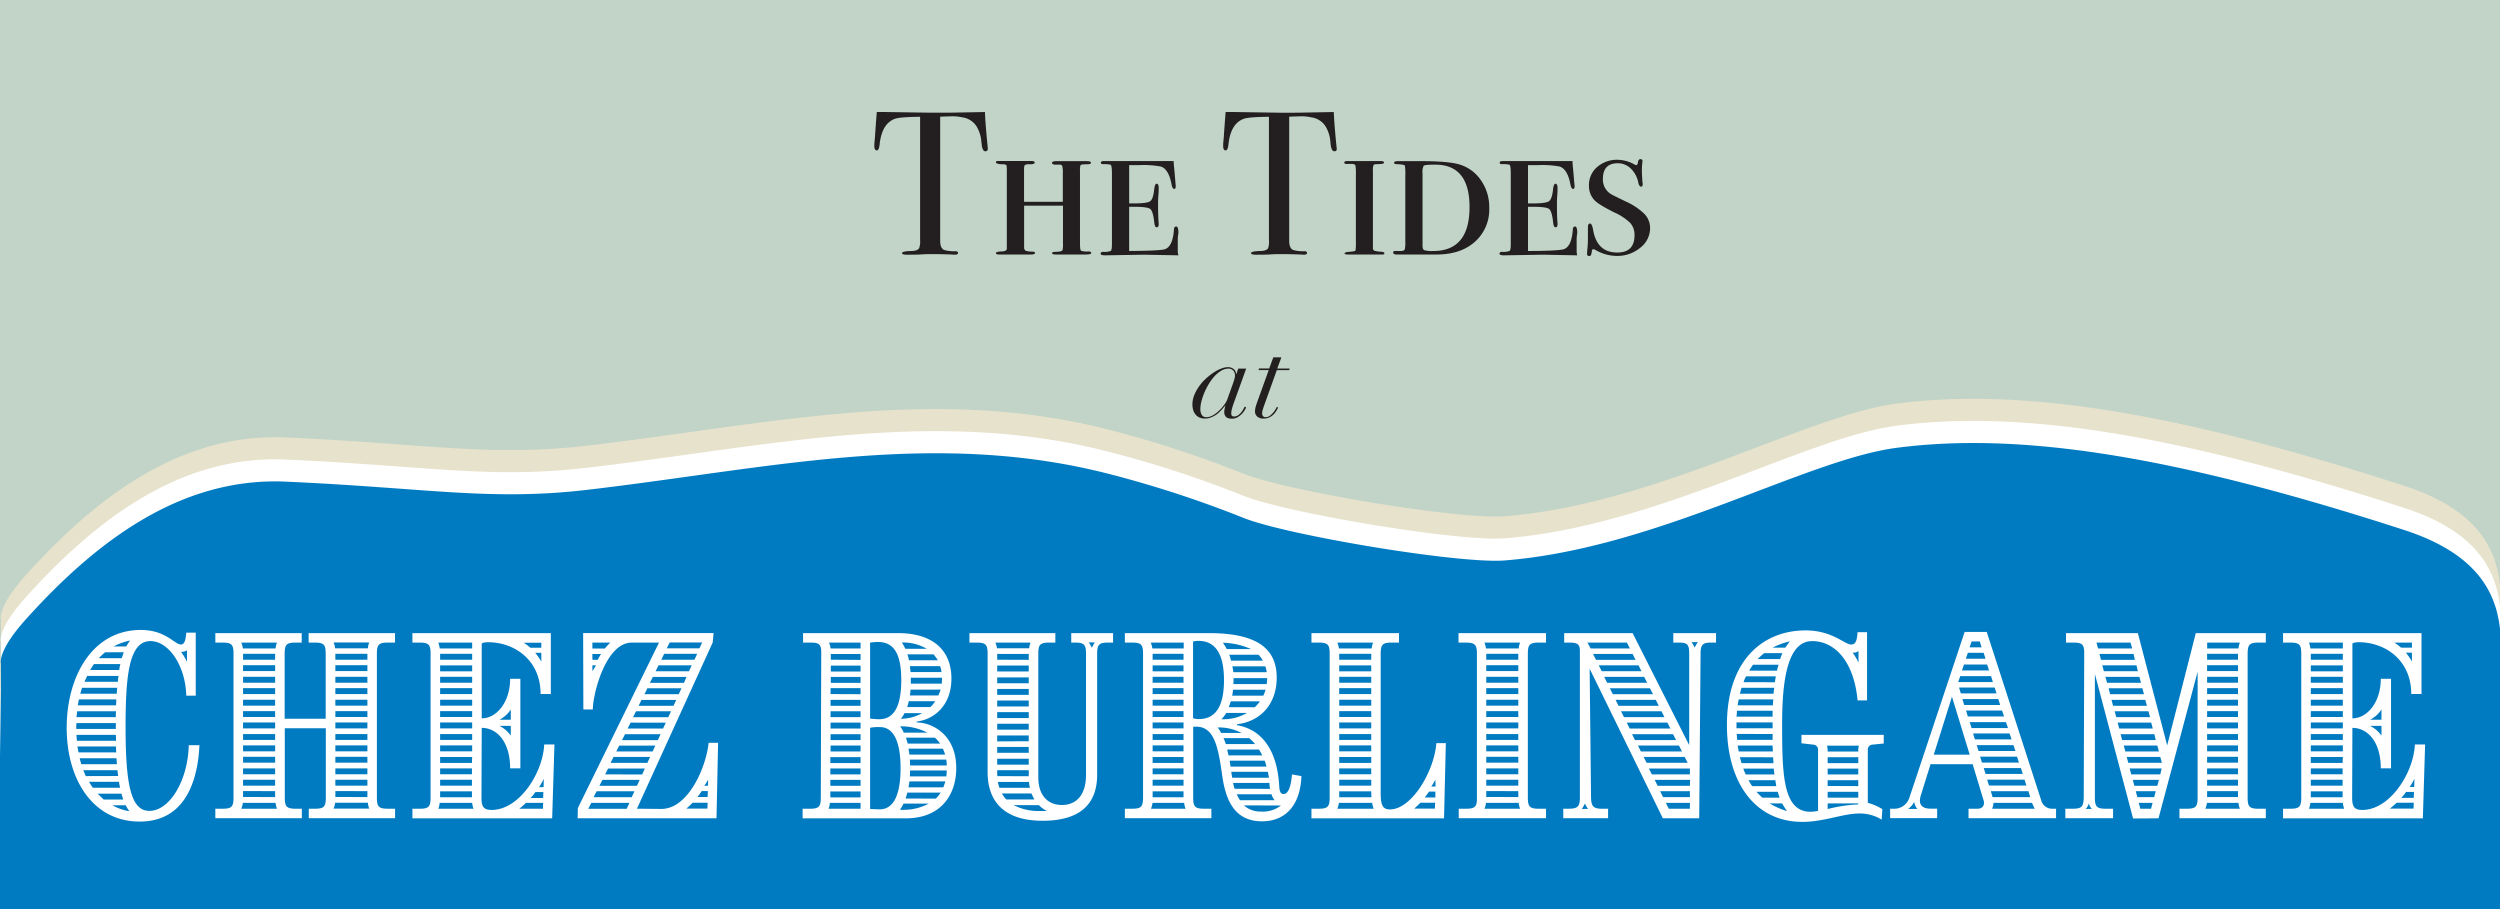 <svg id="Layer_1" data-name="Layer 1" xmlns="http://www.w3.org/2000/svg" width="11in" height="4in" viewBox="0 0 792 288">
  <rect x="0" y="0" width="792" height="288" fill="#333333" stroke="none"/>
  <g id="Layer_2" data-name="Layer 2">
    <polyline points="-0.7 0 0 288 792 288 792.7 0" fill="#c1d4c7"/>
    <path d="M792.3,278c.92-1,0-84.09,0-87.21,0-15.35-6-28.9-30.81-36.94-73.35-23.77-121.87-31-160.47-26-28.95,3.69-76,31.86-124.32,35.7-14.49,1.15-69.25-8.05-82.73-13.47a348.92,348.92,0,0,0-41.68-13.69c-56-14.69-108.27-2-166.28,4.79-30.7,3.59-50.6-.59-95.37-2.59C56.43,137,29.38,158.7,8.26,182.12-1,192.4.3,196.25.3,196.25v8.43L-.7,274" fill="#e7e2cc"/>
    <path d="M792.3,285c.92-1,0-84.09,0-87.21,0-15.35-6-28.9-30.81-36.94-73.35-23.77-121.87-31-160.47-26-28.95,3.69-76,31.86-124.32,35.7-14.49,1.15-69.25-8.05-82.73-13.47a348.92,348.92,0,0,0-41.68-13.69c-56-14.69-108.27-2-166.28,4.79-30.7,3.59-50.6-.59-95.37-2.59C56.43,144,29.38,165.7,8.26,189.12-1,199.4.3,203.25.3,203.25v8.43L-.7,281" fill="#fff"/>
    <path d="M792.3,292c.92-1,0-84.09,0-87.21,0-15.35-6-28.9-30.81-36.94-73.35-23.77-121.87-31-160.47-26-28.95,3.69-76,31.86-124.32,35.7-14.49,1.15-69.25-8.05-82.73-13.47a348.92,348.92,0,0,0-41.68-13.69c-56-14.69-108.27-2-166.28,4.79-30.7,3.59-50.6-.59-95.37-2.59C56.43,151,29.38,172.7,8.26,196.12-1,206.4.3,210.25.3,210.25v8.43L-.7,288" fill="#007bc2"/>
  </g>
  <g>
    <path d="M312.93,47.09q0,.84-.78.84c-.52,0-.89-.56-1.1-1.69-.09-.78-.18-1.56-.26-2.34a11.44,11.44,0,0,0-1.5-4,6.39,6.39,0,0,0-4.48-2.73,14.33,14.33,0,0,0-3.25-.33c-2,.06-3.28.1-3.71.13V76.27c0,1.56.41,2.53,1.24,2.92a11.9,11.9,0,0,0,3.64.4c.52,0,.78.22.78.55s-.35.55-1,.55a6,6,0,0,1-.91-.06c-2.6-.09-4.45-.13-5.53-.13-1.43,0-2.77,0-4,.09s-2.86.1-4.81.1c-1,0-1.49-.17-1.49-.52s.93-.61,2.79-.65c1.34,0,2.21-.28,2.6-.85a6.31,6.31,0,0,0,.33-2.67V37q-6.44.06-8,.65-4.1,1.5-4.81,8c-.13,1.3-.43,2-.91,2s-.78-.46-.78-1.37a13.69,13.69,0,0,1,.07-1.43l.13-1.49q.19-3,.58-7.87h2.93l13.26.2c1.56,0,4,0,7.28,0l10.79-.2c.08,2.43.36,6,.84,10.79a2,2,0,0,0,.07.49A2.47,2.47,0,0,1,312.93,47.09Z" fill="#231f20"/>
    <path d="M345.69,80.17c0,.3-.65.46-1.95.46h-9c-1,0-1.43-.1-1.43-.43s.36-.38,1.08-.42c1.4,0,2.15-.24,2.23-.58a9.16,9.16,0,0,0,.13-2.15V65.16H324.44V78.55a1.13,1.13,0,0,0,.54.91,8,8,0,0,0,2.2.26c.47,0,.7.15.7.45s-.43.46-1.3.46H316.51c-.65,0-1-.16-1-.46s.63-.48,1.89-.52q1.43-.06,1.56-.78V54.56a12.93,12.93,0,0,0-.07-2c0-.35-.43-.52-1.17-.52-1.47,0-2.21-.26-2.21-.65s.3-.39.91-.39h10.27c.74,0,1.11.17,1.11.52s-.58.56-1.73.52a2.58,2.58,0,0,0-1.37.23c-.19.15-.28.59-.28,1.33V63.92h12.28V55.1a9.57,9.57,0,0,0-.13-2.3c-.08-.52-.51-.73-1.27-.64h-1.21c-.56-.1-.83-.28-.83-.56s.45-.55,1.36-.55h9.43c1,0,1.56.15,1.56.46s-.3.52-.88.52-1.07,0-1.46.06c-.57,0-.89.11-1,.33a8.57,8.57,0,0,0-.13,2.08V77q0,2.2.33,2.43a5.72,5.72,0,0,0,2.27.23C345.39,79.65,345.69,79.82,345.69,80.17Z" fill="#231f20"/>
    <path d="M373.32,73.64s0,.32-.1.82a10,10,0,0,0-.1,1.36v3.77a5,5,0,0,0,.2,1.3l-10.85-.2-12.42.2c-.91,0-1.37-.18-1.37-.52s.26-.59.78-.59a5.56,5.56,0,0,0,2.44-.29c.24-.2.36-.9.36-2.11V55c0-1.78-.16-2.72-.46-2.83a9.1,9.1,0,0,0-2.27-.16c-.52,0-.78-.16-.78-.46s.28-.52.84-.52h22.23v.45l.07,1c.08.64.26,2.56.52,5.76a4.3,4.3,0,0,1,.06.77q0,.84-.45.84c-.39,0-.67-.44-.84-1.3q-.92-5-3.43-5.79a29.68,29.68,0,0,0-6.73-.45h-3.3V64.44h1.54c2.75,0,4.45-.23,5.1-.68s1.07-1.7,1.29-3.74c.13-1.21.39-1.82.78-1.82s.65.43.65,1.3c0,.52,0,1.32-.1,2.41s-.1,1.9-.1,2.47c0,2.81.05,4.74.15,5.78,0,.35.05.63.05.85,0,.69-.22,1-.64,1s-.65-.55-.77-1.63c-.26-2.34-.69-3.74-1.29-4.19s-2.28-.68-5.06-.68h-1.6v14q9.51-.07,11.19-.52c1.72-.48,2.74-2.56,3-6.24,0-.65.28-1,.72-1S373.32,72.45,373.32,73.64Z" fill="#231f20"/>
    <path d="M423.5,47.09c0,.56-.26.84-.79.84s-.88-.56-1.1-1.69c-.09-.78-.17-1.56-.26-2.34a11.06,11.06,0,0,0-1.5-4,6.36,6.36,0,0,0-4.48-2.73,14.28,14.28,0,0,0-3.25-.33c-2,.06-3.27.1-3.7.13V76.27c0,1.56.41,2.53,1.23,2.92a12,12,0,0,0,3.64.4c.52,0,.78.22.78.55s-.35.55-1,.55a6,6,0,0,1-.91-.06c-2.6-.09-4.44-.13-5.53-.13-1.42,0-2.77,0-4,.09s-2.85.1-4.81.1c-1,0-1.49-.17-1.49-.52s.93-.61,2.79-.65c1.35,0,2.21-.28,2.6-.85A6.31,6.31,0,0,0,402,76V37q-6.44.06-8,.65-4.1,1.5-4.81,8c-.13,1.3-.43,2-.91,2s-.78-.46-.78-1.37c0-.48,0-1,.07-1.43l.13-1.49q.19-3,.58-7.87h2.93l13.26.2q2.34.06,7.28,0l10.79-.2c.09,2.43.37,6,.85,10.79a2.58,2.58,0,0,0,.06.49A3.26,3.26,0,0,1,423.5,47.09Z" fill="#231f20"/>
    <path d="M438.58,80.24c0,.26-.2.39-.59.39H427.07c-.74,0-1.11-.12-1.11-.34s.48-.47,1.43-.51c1.3-.09,2-.24,2.05-.46a18.59,18.59,0,0,0,.1-2.81V55.43a17.19,17.19,0,0,0-.13-3c-.09-.28-.41-.45-1-.49h-1.95c-.39,0-.58-.15-.58-.45s.28-.46.85-.46h10.72c.69,0,1,.17,1,.52s-.74.41-2.21.46c-.61,0-1,.09-1.11.29a4.53,4.53,0,0,0-.19,1.79v24.5a.81.81,0,0,0,.49.85,10.23,10.23,0,0,0,2.3.32C438.31,79.82,438.58,80,438.58,80.24Z" fill="#231f20"/>
    <path d="M471.79,65.84a13.63,13.63,0,0,1-5.85,11.79q-4.23,3-10.86,3H442.47c-.73,0-1.1-.21-1.1-.63s.26-.52.78-.48h1.49c.87,0,1.35-.19,1.43-.71a9.42,9.42,0,0,0,.13-2.27V55.78a17.69,17.69,0,0,0-.13-3.3c-.21-.26-1-.41-2.27-.45-.78,0-1.17-.16-1.17-.46s.39-.52,1.17-.52h7.28q8.52,0,12.09,1a12.53,12.53,0,0,1,6.95,5A14.79,14.79,0,0,1,471.79,65.84Zm-6.24-.23q0-13.45-10.87-13.45c-2.2,0-3.42.12-3.66.35a4.36,4.36,0,0,0-.36,2.38V77.83c0,.78.19,1.26.55,1.43a9,9,0,0,0,2.82.26Q465.55,79.52,465.55,65.61Z" fill="#231f20"/>
    <path d="M499.67,73.64s0,.32-.09.82a10,10,0,0,0-.1,1.36v3.77a5,5,0,0,0,.19,1.3l-10.84-.2-12.42.2c-.91,0-1.37-.18-1.37-.52s.26-.59.78-.59a5.56,5.56,0,0,0,2.44-.29c.23-.2.35-.9.35-2.11V55c0-1.78-.15-2.72-.45-2.83a9.15,9.15,0,0,0-2.28-.16c-.52,0-.78-.16-.78-.46s.29-.52.85-.52h22.23v.45l.06,1q.13,1,.52,5.76a3.49,3.49,0,0,1,.07.77q0,.84-.45.84c-.39,0-.67-.44-.84-1.3-.61-3.3-1.75-5.23-3.44-5.79a29.5,29.5,0,0,0-6.72-.45h-3.31V64.44h1.55c2.75,0,4.45-.23,5.09-.68s1.08-1.7,1.29-3.74c.13-1.21.39-1.82.78-1.82s.65.43.65,1.3c0,.52,0,1.32-.09,2.41s-.1,1.9-.1,2.47c0,2.81.05,4.74.14,5.78a7.39,7.39,0,0,1,.05.85c0,.69-.21,1-.64,1s-.64-.55-.77-1.63c-.25-2.34-.68-3.74-1.28-4.19s-2.29-.68-5.06-.68h-1.61v14c6.34,0,10.08-.22,11.2-.52,1.72-.48,2.74-2.56,3-6.24,0-.65.28-1,.71-1S499.67,72.45,499.67,73.64Z" fill="#231f20"/>
    <path d="M522.75,72.28a7.81,7.81,0,0,1-3.12,6.21,11.4,11.4,0,0,1-7.54,2.59,13.64,13.64,0,0,1-6.83-2,2.24,2.24,0,0,0-.52-.12c-.26,0-.41.2-.45.61a5.84,5.84,0,0,1-.2,1.07.59.59,0,0,1-.65.46.58.58,0,0,1-.65-.65c0-.09,0-.74.13-2s.13-2.25.13-3.12V72.05c0-.83.22-1.24.65-1.24s.76.67,1,2Q505.91,80,512.35,80c3.64,0,5.46-1.82,5.46-5.44a5.65,5.65,0,0,0-1.3-3.88,17.39,17.39,0,0,0-5.07-3.37q-4.95-2.46-6.31-3.88a6.56,6.56,0,0,1-1.75-4.66,7.49,7.49,0,0,1,2.6-5.86,9.54,9.54,0,0,1,6.56-2.29,11.2,11.2,0,0,1,5.27,1.49,1.11,1.11,0,0,0,.52.2c.3,0,.5-.32.58-.95s.35-.94.78-.94a.57.57,0,0,1,.65.65,4.24,4.24,0,0,1-.06.52,21.54,21.54,0,0,0-.13,2.67c0,.65.06,1.82.19,3.51a2,2,0,0,1,.07.58c0,.52-.18.78-.52.78s-.67-.39-.85-1.16a8.46,8.46,0,0,0-2.37-4.54,5.87,5.87,0,0,0-4.19-1.71q-4.68,0-4.68,5A5.36,5.36,0,0,0,509,60.31a5.45,5.45,0,0,0,1.43,1.23q.78.45,4.55,2.26a20.6,20.6,0,0,1,6,4A6.44,6.44,0,0,1,522.75,72.28Z" fill="#231f20"/>
  </g>
  <g>
    <path d="M390.29,129.46a6.18,6.18,0,0,0-.23,1.54c0,.63.3.94.9.94a2.23,2.23,0,0,0,1.3-.41,5.21,5.21,0,0,0,1-.94,6.91,6.91,0,0,0,.68-1.05l.38-.73.47.25c-.12.26-.3.6-.54,1a5.62,5.62,0,0,1-.94,1.17,6.32,6.32,0,0,1-1.33,1,3.59,3.59,0,0,1-1.77.41q-2.37,0-2.37-2.16a5.29,5.29,0,0,1,.11-.88,6.44,6.44,0,0,1,.28-1.13h-.07c-.33.41-.72.86-1.15,1.35a10.6,10.6,0,0,1-1.46,1.37,8.06,8.06,0,0,1-1.78,1,5.4,5.4,0,0,1-2.16.41,4.06,4.06,0,0,1-1.46-.27,3.4,3.4,0,0,1-1.24-.82,4,4,0,0,1-.85-1.43,6.24,6.24,0,0,1-.3-2,7.77,7.77,0,0,1,.57-2.88,13.89,13.89,0,0,1,1.5-2.75,14.78,14.78,0,0,1,2.12-2.43,20.3,20.3,0,0,1,2.45-1.95,12.61,12.61,0,0,1,2.45-1.29,6.07,6.07,0,0,1,2.14-.47,2.83,2.83,0,0,1,1.84.61,2,2,0,0,1,.75,1.62h.07l.62-1.76h2.52l-3.93,10.91C390.64,128.28,390.45,128.88,390.29,129.46Zm.83-9.63a3.26,3.26,0,0,0,.13-.85,3,3,0,0,0-.09-.7,1.88,1.88,0,0,0-.33-.7,1.82,1.82,0,0,0-.63-.56,2,2,0,0,0-1-.24,4.56,4.56,0,0,0-2.32.67,9.1,9.1,0,0,0-2.13,1.75,15,15,0,0,0-1.81,2.46,21.87,21.87,0,0,0-1.43,2.81,18.79,18.79,0,0,0-.91,2.75,9.92,9.92,0,0,0-.33,2.34,3.51,3.51,0,0,0,.45,1.88,1.63,1.63,0,0,0,1.5.72,4.14,4.14,0,0,0,2.12-.65,10.18,10.18,0,0,0,2-1.55,14.61,14.61,0,0,0,1.55-1.8,6.65,6.65,0,0,0,.83-1.4l1.9-5.3A17,17,0,0,0,391.12,119.83Z" fill="#231f20"/>
    <path d="M405.94,113.22l-1.3,3.53h3.92l-.14.5H404.5l-4.11,11.45c-.12.36-.24.73-.36,1.12a3.78,3.78,0,0,0-.18,1.15,1.28,1.28,0,0,0,.27.86,1.08,1.08,0,0,0,.88.33,2.17,2.17,0,0,0,1.23-.4,5.67,5.67,0,0,0,1-.92,6.77,6.77,0,0,0,.79-1.06,7.44,7.44,0,0,0,.47-.86l.43.18c-.09.19-.25.48-.46.88a6.77,6.77,0,0,1-.87,1.19,5.1,5.1,0,0,1-1.35,1,4,4,0,0,1-1.92.43,2.86,2.86,0,0,1-2.06-.66,2.19,2.19,0,0,1-.68-1.6,5.88,5.88,0,0,1,.27-1.64c.18-.61.37-1.17.56-1.68l3.53-9.79h-3.24l.14-.5h3.24l1.3-3.53Z" fill="#231f20"/>
  </g>
  <g>
    <path d="M21.13,230.57c0-16.27,8.14-31,23.48-31,7.92,0,10.66,4.61,12.74,4.61.8,0,1.44-.72,1.66-3.74h3v19.94h-3c-.22-9.22-5.4-17.28-11.38-17.28-6.91,0-7.85,11.52-7.85,27.43,0,18.94,1.95,26.36,7.56,26.36,6.27,0,12.17-9.36,12.46-20.81h3.38c-.43,9.36-3.45,24.19-18.93,24.19C29.63,260.31,21.13,247.21,21.13,230.57Zm15.56.36v-1.87H24.23a11,11,0,0,0-.07,1.51v.36Zm0-3.74a16.7,16.7,0,0,1,.07-1.87H24.45l-.22,1.87Zm.07,7.49a16,16,0,0,0-.07-1.87H24.23a18.35,18.35,0,0,0,.14,1.87Zm.07,3.67a16.09,16.09,0,0,1-.07-1.87H24.52c.14.65.21,1.29.36,1.87Zm-.07-14.9a16.88,16.88,0,0,0,.07-1.88H25l-.36,1.88Zm.29,18.64c-.07-.57-.07-1.22-.15-1.87H25.24c.14.65.36,1.3.5,1.87ZM37,219.77a15.63,15.63,0,0,1,.14-1.87H26c-.22.58-.36,1.22-.58,1.87Zm.43,26.07L37.19,244H26.39c.29.65.51,1.29.79,1.87ZM37.34,216a15,15,0,0,1,.21-1.87H27.62L26.75,216Zm.72,33.55a12.91,12.91,0,0,1-.36-1.87H28.19c.43.65.79,1.3,1.23,1.87Zm-.29-37.3a13.46,13.46,0,0,1,.36-1.87H29.78c-.44.58-.8,1.23-1.23,1.87Zm1.29,41.05c-.21-.65-.43-1.23-.57-1.87H30.93c.65.64,1.29,1.29,1.94,1.87Zm-.5-44.79.65-1.87H33.3a23.66,23.66,0,0,0-2,1.87Zm1.3,46.59H35.61A15.62,15.62,0,0,0,41,257,9.2,9.2,0,0,1,39.86,255.13ZM40,204.8a17.31,17.31,0,0,1,1.22-1.88A18.8,18.8,0,0,0,36,204.8ZM59.23,206a2.83,2.83,0,0,1-1.66.5h-.22a18,18,0,0,1,1.88,3.17Z" fill="#fff"/>
    <path d="M68.22,256.21h2.16c3,0,3.6-.58,3.6-3.6V207.17c0-3-.57-3.6-3.6-3.6H68.22v-3H95.58v3h-1.8c-3,0-3.6.58-3.6,3.6v20.52h13V207.17c0-3-.58-3.6-3.6-3.6h-1.8v-3h27.36v3H123c-3,0-3.6.58-3.6,3.6v45.44c0,3,.57,3.6,3.6,3.6h2.16v3H97.82v-3h1.8c3,0,3.6-.58,3.6-3.6V230.72h-13v21.89c0,3,.58,3.6,3.6,3.6h1.8v3H68.22ZM87.3,205.44a6.68,6.68,0,0,1,.44-1.87H76.43a6.28,6.28,0,0,1,.5,1.87Zm.44,50.77a7.33,7.33,0,0,1-.44-1.87H76.93a6.92,6.92,0,0,1-.5,1.87ZM87.16,209v-1.87H77V209Zm0,3.6v-1.87H77v1.87Zm0,3.68v-1.88H77v1.88Zm0,3.6V218H77v1.88Zm0,3.67v-1.87H77v1.87Zm0,3.6v-1.87H77v1.87Zm0,3.6v-1.87H77v1.87Zm0,3.67v-1.87H77v1.87Zm0,3.6v-1.87H77v1.87Zm0,3.6v-1.87H77v1.87Zm0,3.67v-1.87H77v1.87Zm0,3.61v-1.88H77v1.88Zm0,3.6v-1.88H77v1.88Zm29.38-47.1a6.36,6.36,0,0,1,.43-1.87H105.66a6.28,6.28,0,0,1,.51,1.87Zm.43,50.77a6.93,6.93,0,0,1-.43-1.87H106.17a6.92,6.92,0,0,1-.51,1.87ZM116.39,209v-1.87H106.24V209Zm0,3.6v-1.87H106.24v1.87Zm0,3.68v-1.88H106.24v1.88Zm0,3.6V218H106.24v1.88Zm0,3.67v-1.87H106.24v1.87Zm0,3.6v-1.87H106.24v1.87Zm0,3.6v-1.87H106.24v1.87Zm0,3.67v-1.87H106.24v1.87Zm0,3.6v-1.87H106.24v1.87Zm0,3.6v-1.87H106.24v1.87Zm0,3.67v-1.87H106.24v1.87Zm0,3.61v-1.88H106.24v1.88Zm0,3.6v-1.88H106.24v1.88Z" fill="#fff"/>
    <path d="M130.65,256.21h2.16c3,0,3.6-.58,3.6-3.6V207.17c0-3-.58-3.6-3.6-3.6h-2.16v-3H174.5v19.29h-3.24c0-10.58-8-16.27-16.42-16.41-.72,0-2.23.07-2.23.57v23.55c4.82,0,9-5.26,9-12.53h3.24v28.37h-3.24c0-8.42-4.18-12.82-9-12.82l-.08,22c0,2.88.58,4,3.24,4,8.72,0,16.21-11.67,16.64-20.74h3.24l-.72,23.4H130.65Zm18.93-50.77v-1.87H138.85a6.68,6.68,0,0,1,.44,1.87Zm.43,50.77a7.33,7.33,0,0,1-.43-1.87H139.29a6.68,6.68,0,0,1-.44,1.87ZM149.58,209v-1.87H139.43V209Zm0,3.68v-1.88H139.43v1.88Zm0,3.6v-1.88H139.43v1.88Zm0,3.6V218H139.43v1.88Zm0,3.67v-1.87H139.43v1.87Zm0,3.6v-1.87H139.43v1.87Zm0,3.6v-1.87H139.43v1.87Zm0,3.67v-1.87H139.43v1.87Zm0,3.6v-1.87H139.43v1.87Zm-.07,3.68.07-1.88H139.43v1.88Zm0,3.59v-1.87H139.43v1.87Zm0,3.61v-1.88H139.43v1.88Zm0,3.67v-1.87H139.43v1.87Zm12.31-24.56v-3.24a9.43,9.43,0,0,1-3.6,3.24Zm0,1.95h-3.6a9.64,9.64,0,0,1,3.6,3.09ZM172,256.21l.07-1.87h-5.4c-.72.64-1.44,1.29-2.16,1.87Zm-.51-51v-1.59h-5.54a23.45,23.45,0,0,1,2.09,1.59Zm.58,47.59.07-1.87H169.6a12.13,12.13,0,0,1-1.51,1.87Zm-.58-46h-1.94a18.66,18.66,0,0,1,1.94,2.81Zm.72,42.56.07-2.6a23.25,23.25,0,0,1-1.51,2.6Z" fill="#fff"/>
    <path d="M183.06,256l25.71-52.42h-8.64c-8.21,0-12.32,16.2-12.32,21.17h-3l-.07-24.19h41.33l-.29,3-24,52.64,7.71.07c8.64,0,14.25-13.39,15-20.95h3l-.5,23.9H183Zm15.48.22.87-1.87h-12.1l-.94,1.87Zm-6.91-50.77a14.79,14.79,0,0,1,1.73-1.87h-5.69v1.87Zm-2.31,3.6c.37-.64.73-1.29,1.08-1.87h-2.73V209Zm-.5,1.73h-1.15v1.87Zm11.31,41.77.86-1.88H189l-.94,1.88Zm1.65-3.6.87-1.88H190.84l-.94,1.88Zm1.66-3.61.86-1.87H192.64l-.94,1.87Zm1.65-3.67.87-1.87H194.37l-.94,1.87Zm1.66-3.6.86-1.87H196.17l-.94,1.87Zm1.66-3.6.86-1.87H198l-.94,1.87Zm1.65-3.67.87-1.87H199.77l-.94,1.87Zm1.66-3.6.86-1.87H201.49l-.93,1.87Zm1.66-3.6.86-1.87h-11l-.93,1.87Zm1.65-3.67.87-1.88H205.09l-.93,1.88Zm1.66-3.6.79-1.88H206.82l-.93,1.88Zm1.58-3.68.87-1.87H208.62l-.93,1.87ZM220,209l.86-1.87H210.42l-.93,1.87Zm1.58-3.6.87-1.87h-10.3l-.93,1.87Zm2.52,50.77.08-1.87h-4.76a25.54,25.54,0,0,1-2,1.87Zm.08-3.67.07-1.88H222.3a18.38,18.38,0,0,1-1.36,1.88Zm.14-3.6V247a18.3,18.3,0,0,1-1.22,1.95Z" fill="#fff"/>
    <path d="M254.27,256.21h2.16c3,0,3.6-.58,3.6-3.6l.14-46.16c-.07-2.45-.79-2.88-3.6-2.88h-2.16v-3h30c11.52,0,17,5.76,17,14.4s-5.62,13-11,13.61v.29c5.12.07,12.53,4,12.53,14.47,0,8.78-5.18,15.91-15.91,15.91H254.27Zm18.36,0v-1.87h-9.72a6.69,6.69,0,0,1-.43,1.87Zm0-50.77v-1.87h-10a6.92,6.92,0,0,1,.5,1.87Zm0,36.3v-1.88h-9.58v1.88Zm0,3.59v-1.87h-9.58v1.87Zm0,3.61v-1.88h-9.58v1.88Zm0,3.67v-1.87h-9.58v1.87Zm0-32.69V218h-9.51v1.88Zm0,3.67v-1.87h-9.51v1.87Zm0,3.6v-1.87h-9.51v1.87Zm0,3.6v-1.87h-9.51v1.87Zm0,3.67v-1.87h-9.51v1.87Zm0,3.6v-1.87h-9.51v1.87Zm0-29v-1.87H263.2V209Zm0,3.68v-1.88H263.2v1.88Zm0,3.6v-1.88H263.2v1.88Zm12.89-.87c0-7.56-1.87-12.09-7.35-12.09a14.69,14.69,0,0,0-2.52.21v24.05a28.62,28.62,0,0,0,2.88.22C283.65,227.84,285.52,223,285.52,215.45Zm-.22,27.87c0-7.71-1.87-13-6.55-13a14.72,14.72,0,0,0-3.1.21v25.71c.51.07,2.52.14,3.1.14C283.43,256.35,285.3,251.1,285.3,243.32Zm9,11.23h-8.06a11,11,0,0,1-1.15,1.95A17.12,17.12,0,0,0,294.3,254.55Zm-.5-22.46a17.93,17.93,0,0,0-8.64-2,8.94,8.94,0,0,1,1.15,2Zm-1.59-6.2h-5.68a6.74,6.74,0,0,1-1.16,1.8A14,14,0,0,0,292.21,225.89Zm1.37-20.37a14.71,14.71,0,0,0-7.85-2q.54.87,1.08,2ZM296.46,253A9.87,9.87,0,0,0,298,251.1H287.46c-.21.64-.36,1.29-.57,1.87Zm1.37-17.43a10.2,10.2,0,0,0-1.66-1.87H287c.21.58.36,1.22.57,1.87ZM294.73,224a7.07,7.07,0,0,0,1.52-1.87h-8.36a12.76,12.76,0,0,1-.5,1.87Zm2.38-14.83a16,16,0,0,0-1.37-1.87h-8.28a14.15,14.15,0,0,1,.51,1.87Zm2.3,29.88a13,13,0,0,0-.72-1.87H287.82l.29,1.87Zm-.57,10.37a14.68,14.68,0,0,0,.65-1.87H288.11l-.29,1.87Zm-.58-36.51a7.61,7.61,0,0,0-.43-1.87h-9.58l.22,1.87Zm-1,7.42a15.45,15.45,0,0,0,.73-1.87h-9.51l-.22,1.87Zm2.67,22.18a13.62,13.62,0,0,0-.15-1.87H288.25l.08,1.87Zm-.15,3.45a13.62,13.62,0,0,0,.15-1.87H288.33l-.08,1.87Zm-1.44-29.38a13,13,0,0,0,.08-1.8v-.07h-9.87v1.87Z" fill="#fff"/>
    <path d="M312.88,244.69V207.17c0-3-.58-3.6-3.6-3.6h-2.16v-3h27.21v3h-1.8c-3,0-3.6.58-3.6,3.6v39c0,6,3.17,8.85,7.49,8.85s7.63-2.88,7.63-9.57V207.17c0-3-.57-3.6-3.6-3.6h-1.08v-3h13.25v3h-1.44c-3,0-3.6.58-3.6,3.6v38.24c0,9.21-5.25,14.61-17.35,14.61C316.91,260,312.88,252.68,312.88,244.69Zm13.17-39.32a6.52,6.52,0,0,1,.43-1.8H315.32a5.8,5.8,0,0,1,.51,1.8Zm-.14,3.67v-1.87h-10V209Zm0,3.68v-1.88h-10v1.88Zm0,3.74v-1.87h-10v1.87Zm0,3.67v-1.87h-10v1.87Zm0,3.68v-1.88h-10v1.88Zm0,3.67v-1.87h-10v1.87Zm0,3.67v-1.87h-10v1.87Zm0,3.67V233h-10v1.87Zm0,3.67v-1.87h-10v1.87Zm0,3.75v-1.87h-10v1.87Zm0,3.67V244h-10v.65a7.55,7.55,0,0,0,.07,1.22Zm.36,3.67a14.66,14.66,0,0,1-.29-1.87h-9.86a12.76,12.76,0,0,0,.5,1.87Zm1.44,3.68a15.7,15.7,0,0,1-.94-1.88h-9.36a9.26,9.26,0,0,0,1.37,1.88Zm4,3.67a8.65,8.65,0,0,1-2.59-1.87h-8a17,17,0,0,0,7.93,1.87Zm15.19-53.43h-2a10.27,10.27,0,0,1,1,1.73A11.08,11.08,0,0,1,346.86,203.5Z" fill="#fff"/>
    <path d="M387,244.33c-1.22-8.5-2.66-14.12-8.06-14.12-.65,0-.79,0-.94.08v22.32c0,3,.58,3.6,3.6,3.6h2.16v3H356.36v-3h2.16c3,0,3.6-.58,3.6-3.6V207.17c0-3-.57-3.6-3.6-3.6h-2.16v-3h26.5c14.19,0,21.6,4.1,21.6,14.11,0,8.35-5.11,13.9-12.6,14.76v.29c11.88,2.09,13,14.83,13.32,18.15.15,1.36-.07,3.67,1.44,3.67s2.38-2.38,2.67-6.2l3,.51c-.29,8.42-4.39,14.33-12.53,14.33C389.34,260.17,387.83,250.38,387,244.33Zm-12-38.89v-1.87H364.57a9.47,9.47,0,0,1,.5,1.87Zm.58,50.77a7.33,7.33,0,0,1-.44-1.87h-10a11,11,0,0,1-.5,1.87ZM374.94,209v-1.87h-9.79V209Zm0,3.68v-1.88h-9.79v1.88Zm0,3.6v-1.88h-9.79v1.88Zm0,3.6V218h-9.79v1.88Zm0,3.67v-1.87h-9.79v1.87Zm0,3.6v-1.87h-9.79v1.87Zm0,3.6v-1.87h-9.79v1.87Zm0,3.67v-1.87h-9.79v1.87Zm0,3.6v-1.87h-9.79v1.87Zm0,3.68v-1.88h-9.79v1.88Zm0,3.59v-1.87h-9.79v1.87Zm0,3.61v-1.88h-9.79v1.88Zm0,3.67v-1.87h-9.79v1.87Zm12.82-37.09c0-8-2.52-12.45-8.07-12.45a6.51,6.51,0,0,0-1.73.21v24.27a4.45,4.45,0,0,0,1.8.29C385.38,227.84,387.76,223.3,387.76,215.52Zm5.54,16.71a15.48,15.48,0,0,0-7.56-1.73,8.14,8.14,0,0,1,1.08,1.73Zm1.73-6.34h-6.55a11.07,11.07,0,0,1-1.52,2A14.9,14.9,0,0,0,395,225.89Zm1.29-20.23a23.35,23.35,0,0,0-8.92-2,14,14,0,0,1,1.22,2Zm1.3,30.1a14.36,14.36,0,0,0-1.87-1.87h-8.14a13,13,0,0,1,.72,1.87Zm2.23,3.6a13.86,13.86,0,0,0-1-1.87H388.76l.44,1.87Zm-2.37-15.27a9.55,9.55,0,0,0,1.65-1.87h-9.21l-.65,1.87Zm2.59-14.76a8.83,8.83,0,0,0-1.37-1.87h-9.29a14.6,14.6,0,0,1,.58,1.87Zm1.15,33.56a14.75,14.75,0,0,0-.57-1.88H389.56l.28,1.88Zm.79,3.53-.36-1.88H390.06l.29,1.88Zm-1.8-26a9.58,9.58,0,0,0,.72-1.87H390.64c-.08.65-.15,1.22-.29,1.87Zm1.08-7.42a7.72,7.72,0,0,0-.43-1.87H390.42a15.24,15.24,0,0,1,.29,1.87Zm1.08,36.94a8.3,8.3,0,0,1-.21-1.8v-.07H390.64a12.76,12.76,0,0,0,.5,1.87Zm-1.08-33.19a13.8,13.8,0,0,0,.15-1.8v-.07H390.78v.72a6.74,6.74,0,0,1-.07,1.15Zm2.52,36.79a5.09,5.09,0,0,1-1-1.87h-11a15.13,15.13,0,0,0,1,1.87Zm1.95,1.66H394.09a7.73,7.73,0,0,0,5.4,1.94A9.21,9.21,0,0,0,405.76,255.2Z" fill="#fff"/>
    <path d="M415.47,256.21h2.16c3,0,3.61-.58,3.61-3.6V207.17c0-3-.58-3.6-3.61-3.6h-2.16v-3H443.2v3H441c-3,0-3.6.58-3.6,3.6v44.07c0,4,.72,5.18,2.95,5.18,6.84,0,14-12,14.69-21h3l-.57,23.83H415.47Zm19.09-50.77a6.36,6.36,0,0,1,.43-1.87H423.68a10.17,10.17,0,0,1,.51,1.87Zm.64,50.77a8.31,8.31,0,0,1-.5-1.87H424.19a12,12,0,0,1-.51,1.87ZM434.41,209v-1.87H424.26V209Zm0,3.68v-1.88H424.26v1.88Zm0,3.6v-1.88H424.26v1.88Zm0,3.6V218H424.26v1.88Zm0,3.67v-1.87H424.26v1.87Zm0,3.6v-1.87H424.26v1.87Zm0,3.6v-1.87H424.26v1.87Zm0,3.67v-1.87H424.26v1.87Zm0,3.6v-1.87H424.26v1.87Zm0,3.68v-1.88H424.26v1.88Zm0,3.59v-1.87H424.26v1.87Zm0,3.61v-1.88H424.26v1.88Zm.07,3.67-.07-1.37v-.5H424.26v1.87Zm20.09,3.6.08-1.87H450c-.65.64-1.3,1.29-2,1.87Zm.15-3.53v-1.87h-2c-.43.65-.86,1.22-1.37,1.87Zm.07-3.46-.07-2.16a21,21,0,0,1-1.3,2.16Z" fill="#fff"/>
    <path d="M462.13,256.21h2.16c2.88,0,3.6-.58,3.6-3.1V207.17c0-3-.65-3.6-3.67-3.6h-2.16v-3h27.72v3h-2.16c-3,0-3.6.58-3.6,3.6v45.44c0,3,.58,3.6,3.6,3.6h2.16v3H462.13Zm19-50.77a6.69,6.69,0,0,1,.43-1.87h-11.3a6.6,6.6,0,0,1,.5,1.87Zm.43,50.77a7.33,7.33,0,0,1-.43-1.87H470.77a7.31,7.31,0,0,1-.5,1.87ZM481,209v-1.87H470.84V209Zm0,3.6v-1.87H470.84v1.87Zm0,3.68v-1.88H470.84v1.88Zm0,3.6V218H470.84v1.88Zm0,3.67v-1.87H470.84v1.87Zm0,3.6v-1.87H470.84v1.87Zm0,3.6v-1.87H470.84v1.87Zm0,3.67v-1.87H470.84v1.87Zm0,3.6v-1.87H470.84v1.87Zm0,3.6v-1.87H470.84v1.87Zm0,3.67v-1.87H470.84v1.87Zm0,3.61v-1.88H470.84v1.88Zm0,3.6v-1.88H470.84v1.88Z" fill="#fff"/>
    <path d="M495.25,256.21h1.51c3,0,3.75-.58,3.75-3.6v-46.3c0-2.31-.8-2.74-3.53-2.74h-1.44v-3h21.67l17.93,35.5V207.17c0-3.17-.57-3.6-3.6-3.6H530.1v-3h13.54v3H542.2c-2.59,0-3.46.43-3.46,3.53l-.43,52.13H526.79L503.6,211.85l.44,40.76c.07,2.95.79,3.6,3.6,3.6h1.8v3H495.25Zm7.85.07a11.08,11.08,0,0,1-1-1.73,10.34,10.34,0,0,1-1,1.73Zm13.25-50.84-.94-1.87H502.88a5.62,5.62,0,0,1,.51.87l.5,1Zm1.8,3.6-.94-1.87H504.68l.94,1.87Zm1.87,3.6-.94-1.87h-12.6l.94,1.87Zm1.8,3.68-.94-1.88H508.21l.94,1.88Zm1.87,3.6-1-1.88H510l.94,1.88Zm1.8,3.67-.93-1.87H511.81l.94,1.87Zm1.8,3.6-.93-1.87H513.54l.94,1.87Zm1.88,3.6-.94-1.87H515.34l.94,1.87Zm1.8,3.67-.94-1.87h-13l.93,1.87Zm1.87,3.6-.94-1.87h-13l.93,1.87Zm1.8,3.6-.94-1.87h-13l.94,1.87Zm.72,3.67v-1.87h-13l.93,1.87Zm0,3.61.07-1.88H524.2l.93,1.88Zm0,3.6v-1.88h-9.43l.93,1.88Zm0,3.67v-1.87h-7.63l.93,1.87Zm2.52-52.78h-2a10.64,10.64,0,0,1,1,1.73A10.64,10.64,0,0,1,537.88,203.43Z" fill="#fff"/>
    <path d="M547.09,229.71c0-21,11.81-30,24.91-30,8.57,0,12.39,4.54,14.48,4.47,1.44,0,1.8-1.3,2-3.89h3v21.6h-3c-1.15-12.46-7.27-18.79-14.4-18.79-6.84,0-9.5,9.43-9.5,25.92,0,16.06.14,28.15,9,28.15a13.91,13.91,0,0,0,2.38-.28V237.63a1.58,1.58,0,0,0-1.52-1.73l-3.74-.43v-2.66h26.07v2.73l-3.61.36a1.57,1.57,0,0,0-1.44,1.73v16.71a17.05,17.05,0,0,1,4.61,2l-.21,3.31a13.24,13.24,0,0,0-7-1.94c-5.25,0-11.23,2.66-18.14,2.66C556.09,260.38,547.09,248.07,547.09,229.71Zm14.47-2.66v-1.88h-11.3a15.8,15.8,0,0,1-.14,1.88Zm0,3.67v-1.87H550.12v1.87Zm0,3.67v-1.87H550.19c.07.65.07,1.22.14,1.87Zm.08-10.94c.07-.65.07-1.3.14-1.88H550.83c-.14.58-.21,1.23-.35,1.88Zm0,14.61c0-.65-.08-1.29-.08-1.87H550.48l.35,1.87Zm.21-18.29.22-1.87H551.7c-.14.58-.36,1.22-.5,1.87Zm0,22c-.07-.65-.07-1.3-.14-1.88H551.2c.14.58.36,1.23.5,1.88Zm.29,3.59-.22-1.87h-9.64a13.12,13.12,0,0,0,.79,1.87Zm.14-29.23c.08-.65.22-1.3.29-1.87h-9.43a13.12,13.12,0,0,0-.79,1.87Zm.44,32.91c-.08-.58-.22-1.23-.29-1.87h-8.5a17.66,17.66,0,0,0,1.15,1.87Zm.21-36.58c.15-.65.36-1.23.51-1.87h-8.07a16.26,16.26,0,0,0-1.22,1.87Zm.87,40.25a13.17,13.17,0,0,1-.58-1.87h-6.77a25.38,25.38,0,0,0,1.87,1.87Zm.14-43.92c.22-.65.43-1.23.72-1.88H558.9a26.66,26.66,0,0,0-2.09,1.88Zm.65,45.72h-4a24.87,24.87,0,0,0,5.54,2.45A18.24,18.24,0,0,1,564.59,254.48Zm1-49.32a22.94,22.94,0,0,1,1.44-2,21.25,21.25,0,0,0-5.48,2Zm23.11,32.9v-.5a4,4,0,0,1,.22-1.37H578.77a4,4,0,0,1,.22,1.37v.5Zm0,3.68v-1.88H579v1.88Zm0,3.59v-1.87H579v1.87Zm0,3.68v-1.87H579V249Zm0,3.67v-1.87H579v1.87Zm0,2.16v-.36H579v1.8A46.64,46.64,0,0,1,588.71,254.84Zm.07-48.6a2.78,2.78,0,0,1-1.65.5h-.22a15,15,0,0,1,1.87,3.17Z" fill="#fff"/>
    <path d="M598.79,256.21H600a5,5,0,0,0,4.9-3.53l17.5-52.49h7l17.28,53.43a3.55,3.55,0,0,0,3.46,2.59h1.22v3H623.63v-3h2.74c1.65,0,2.16-.94,2.16-1.87a3.22,3.22,0,0,0-.15-.87l-3.45-11.38H611.6L608.51,252a6.46,6.46,0,0,0-.29,1.59c0,1.65,1.08,2.59,3.31,2.59h2.16v3h-14.9Zm8.64.07a4.13,4.13,0,0,1-1-2.23,6.93,6.93,0,0,1-1.94,2.23ZM624,239.07l-5.62-18.36-5.76,18.36Zm7.34-23-.57-1.87H621l-.64,1.87Zm1.16,3.6-.58-1.87h-11.3l.57,1.87Zm-2.38-7.27-.58-1.88h-7.34l-.65,1.88Zm3.53,10.94-.58-1.87H621.69l.57,1.87ZM629,208.68l-.58-1.87h-5l-.64,1.87Zm5.9,18.29-.65-1.87H622.84l.57,1.87Zm-7.13-21.89-.57-1.87h-2.59l-.65,1.87Zm8.36,25.57-.65-1.88H624l.58,1.88Zm1.15,3.6-.65-1.88H625.07l.58,1.88Zm1.22,3.67-.65-1.87H626.22l.58,1.87Zm1.08,3.67-.57-1.87H627.3l.58,1.87Zm1.23,3.6-.58-1.87H628.45l.58,1.87Zm1.15,3.67-.58-1.87H629.53l.58,1.87Zm1.22,3.68-.57-1.88H630.69l.57,1.88Zm1.44,3.67a17.83,17.83,0,0,1-.79-1.66l-.07-.21H631.55a8.22,8.22,0,0,1-.43,1.87Z" fill="#fff"/>
    <path d="M663.66,213.51v39.1c0,3,.58,3.6,3.6,3.6h2.16v3H654.3v-3h2.16c2.95,0,3.6-.51,3.67-3.6l.15-46.3c-.15-2.31-.87-2.74-3.61-2.74h-2.16v-3h22.76l9.29,35.57,9.07-35.57h22.18v3h-2.16c-3,0-3.6.58-3.6,3.6v45.44c0,3,.57,3.6,3.6,3.6h2.16v3H690.45v-3h2.16c3,0,3.6-.58,3.6-3.6V212.79l-12.39,46.44-8.06.07Zm-.94,42.77a4.31,4.31,0,0,1-1-1.73,3.73,3.73,0,0,1-1,1.73Zm12.75-50.84-.51-1.87h-10.8l.51,1.87Zm.86,3.6-.43-1.87H665.1l.5,1.87Zm.94,3.6-.43-1.87H666l.5,1.87Zm1,3.68-.51-1.88H667l.51,1.88Zm.93,3.6-.5-1.88H668l.5,1.88Zm.94,3.67-.51-1.87H668.92l.5,1.87Zm1,3.6-.51-1.87H669.92l.51,1.87Zm.86,3.6-.5-1.87H670.86l.5,1.87Zm.94,3.67-.43-1.87H671.8l.5,1.87Zm1,3.6-.5-1.87H672.8l.51,1.87Zm.94,3.6-.5-1.87H673.74l.5,1.87Zm-.5,3.67.43-1.87H674.68l.5,1.87Zm-.94,3.61.5-1.88h-8.28l.51,1.88Zm-1,3.6.51-1.88h-6.34l.5,1.88Zm-1,3.67.5-1.87h-4.39l.5,1.87Zm28.15,0a6.93,6.93,0,0,1-.43-1.87h-10a6.92,6.92,0,0,1-.51,1.87Zm-.43-50.77a6.36,6.36,0,0,1,.43-1.87H699.23v1.87ZM709,209v-1.87h-9.79V209Zm0,3.6v-1.87h-9.79v1.87Zm0,3.68v-1.88h-9.79v1.88Zm0,3.6V218h-9.79v1.88Zm0,3.67v-1.87h-9.79v1.87Zm0,3.6v-1.87h-9.79v1.87Zm0,3.6v-1.87h-9.79v1.87Zm0,3.67v-1.87h-9.79v1.87Zm0,3.6v-1.87h-9.79v1.87Zm0,3.6v-1.87h-9.79v1.87Zm0,3.67v-1.87h-9.79v1.87Zm0,3.61v-1.88h-9.79v1.88Zm0,3.6v-1.88h-9.79v1.88Z" fill="#fff"/>
    <path d="M723.27,256.21h2.16c3,0,3.61-.58,3.61-3.6V207.17c0-3-.58-3.6-3.61-3.6h-2.16v-3h43.86v19.29h-3.24c0-10.58-8-16.27-16.42-16.41-.72,0-2.23.07-2.23.57v23.55c4.82,0,9-5.26,9-12.53h3.24v28.37h-3.24c0-8.42-4.18-12.82-9-12.82l-.08,22c0,2.88.58,4,3.24,4,8.72,0,16.21-11.67,16.64-20.74h3.24l-.72,23.4H723.27Zm18.94-50.77v-1.87H731.48a6.68,6.68,0,0,1,.44,1.87Zm.43,50.77a7.33,7.33,0,0,1-.43-1.87H731.92a6.68,6.68,0,0,1-.44,1.87ZM742.21,209v-1.87H732.06V209Zm0,3.68v-1.88H732.06v1.88Zm0,3.6v-1.88H732.06v1.88Zm0,3.6V218H732.06v1.88Zm0,3.67v-1.87H732.06v1.87Zm0,3.6v-1.87H732.06v1.87Zm0,3.6v-1.87H732.06v1.87Zm0,3.67v-1.87H732.06v1.87Zm0,3.6v-1.87H732.06v1.87Zm-.07,3.68.07-1.88H732.06v1.88Zm0,3.59v-1.87H732.06v1.87Zm0,3.61v-1.88H732.06v1.88Zm0,3.67v-1.87H732.06v1.87Zm12.31-24.56v-3.24a9.5,9.5,0,0,1-3.6,3.24Zm0,1.95h-3.6a9.64,9.64,0,0,1,3.6,3.09Zm10.16,26.21.07-1.87h-5.4c-.72.64-1.44,1.29-2.16,1.87Zm-.51-51v-1.59h-5.54a23.45,23.45,0,0,1,2.09,1.59Zm.58,47.59.07-1.87h-2.52a12.13,12.13,0,0,1-1.51,1.87Zm-.58-46h-1.94a18.66,18.66,0,0,1,1.94,2.81Zm.72,42.56.07-2.6a23.25,23.25,0,0,1-1.51,2.6Z" fill="#fff"/>
  </g>
</svg>
